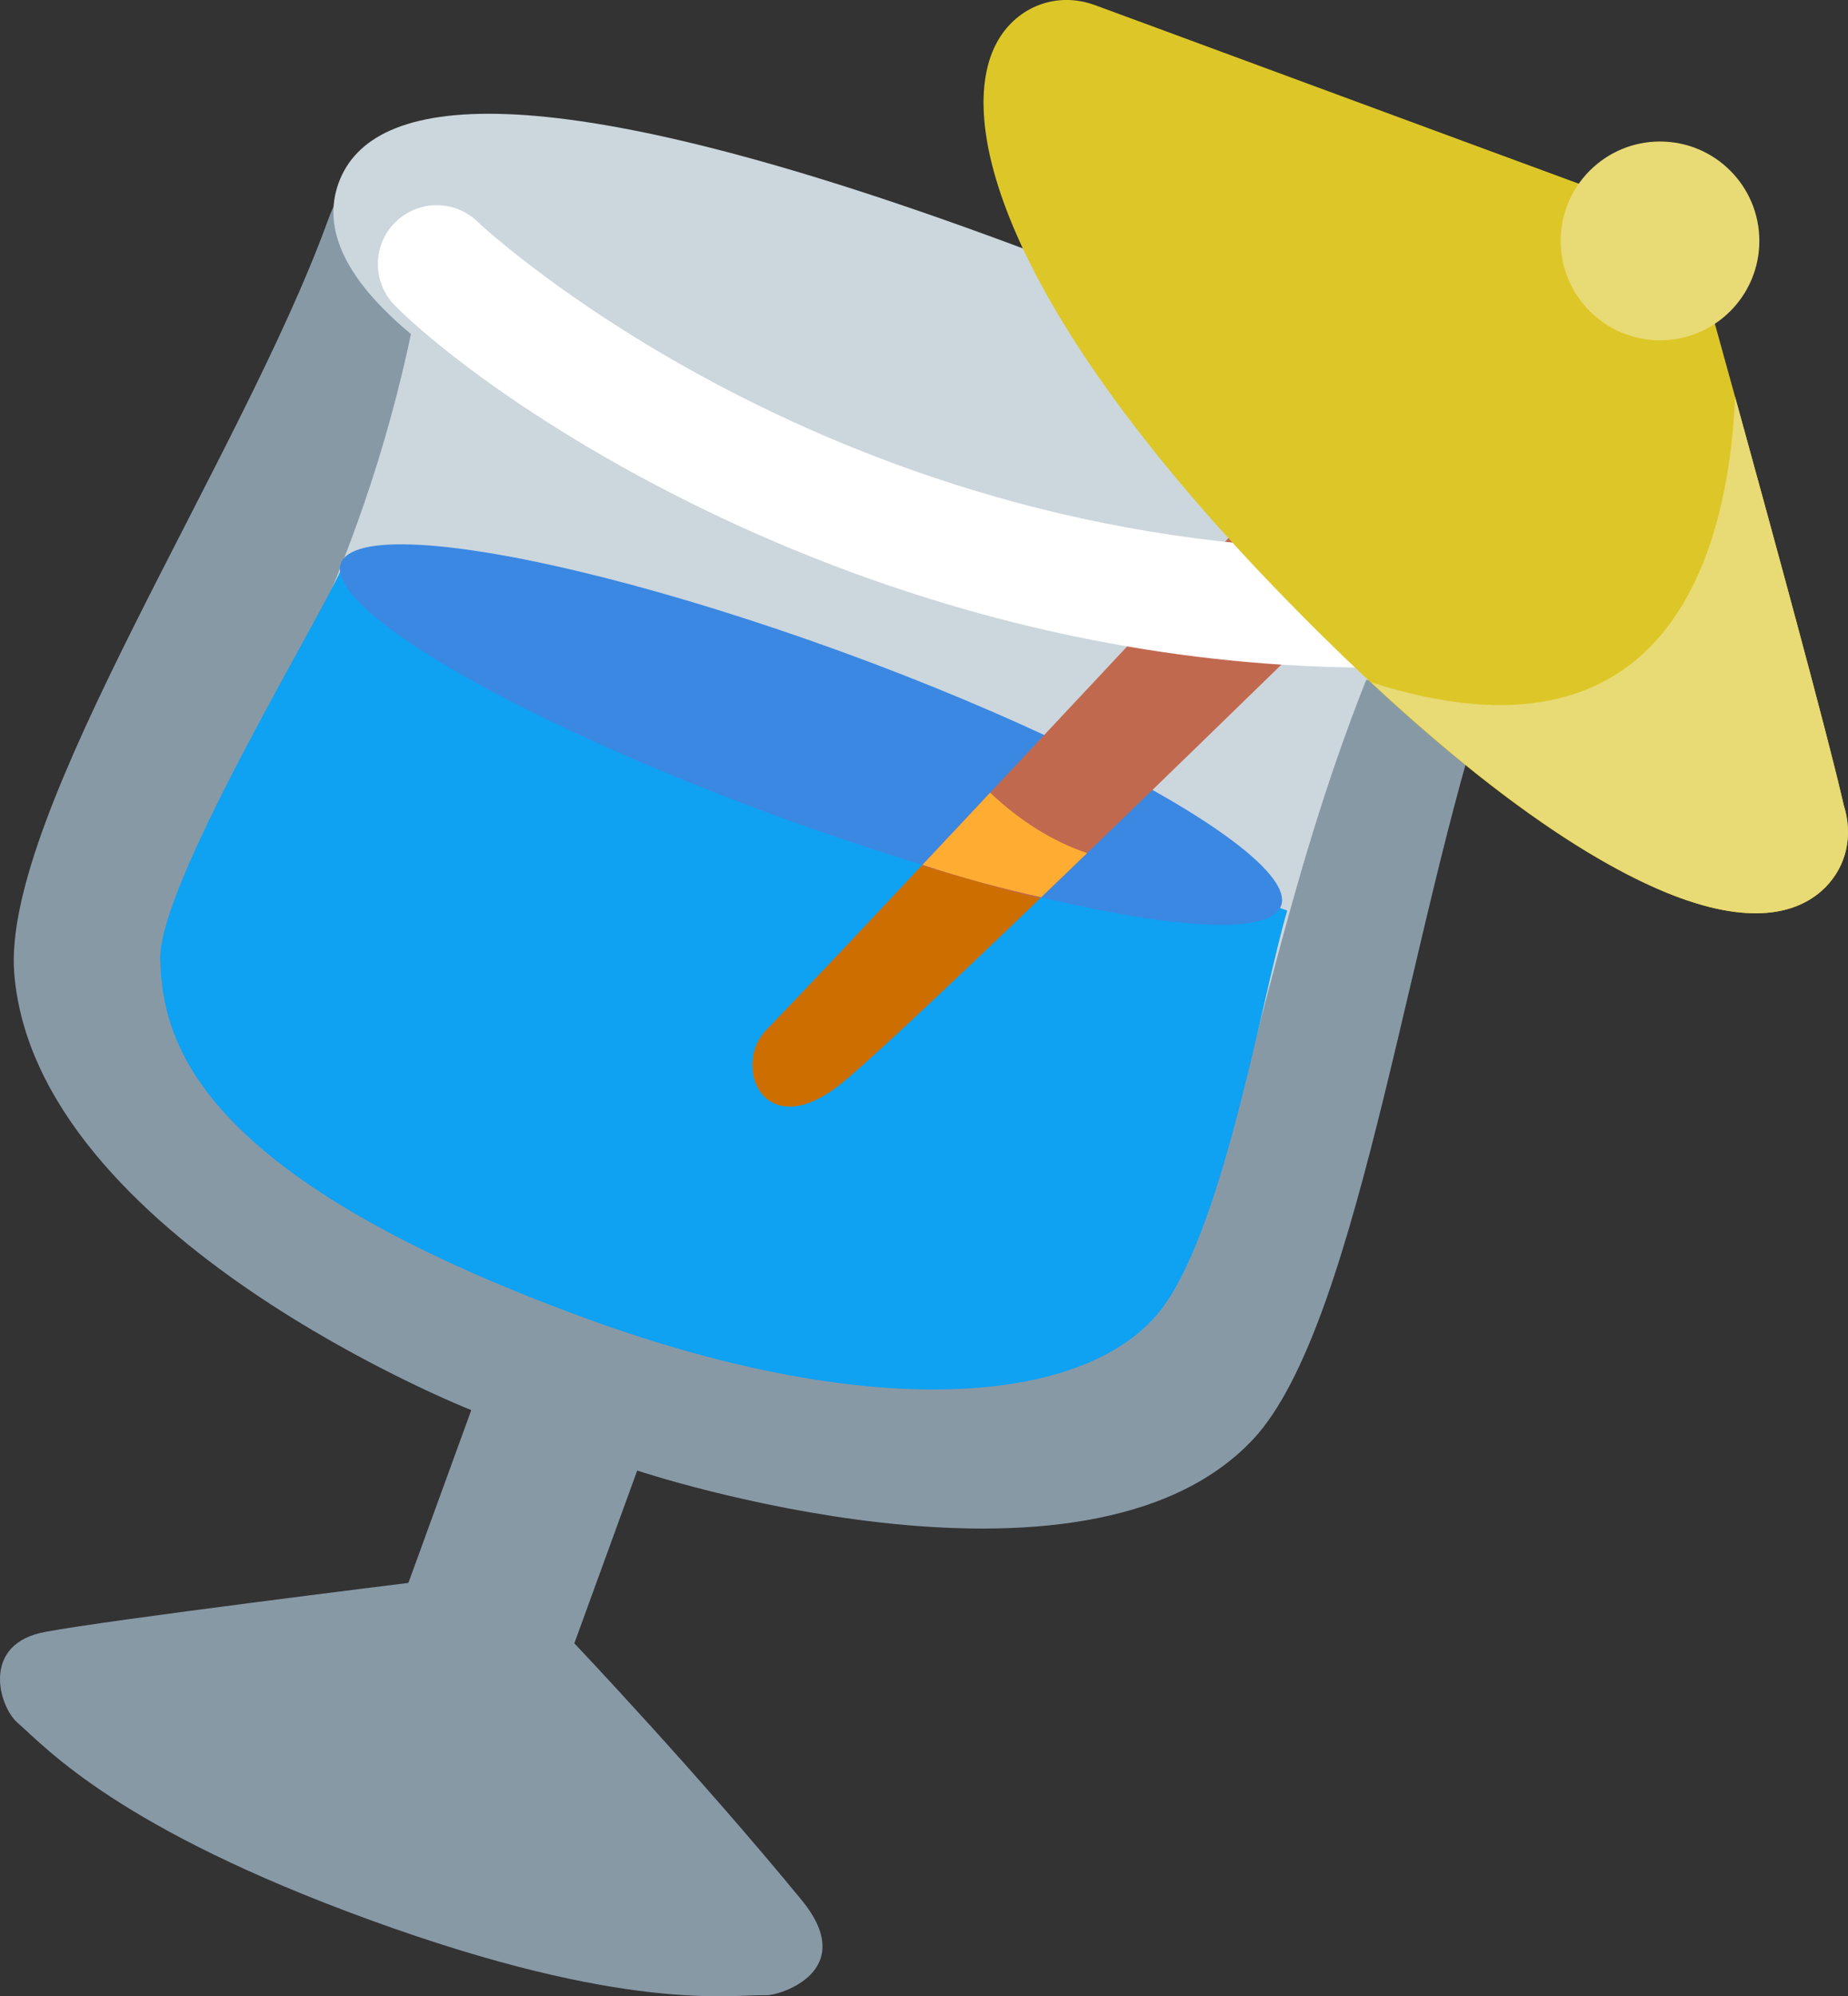 <?xml version="1.0" encoding="UTF-8"?>
<svg id="Layer_1" data-name="Layer 1" xmlns="http://www.w3.org/2000/svg" viewBox="0 0 697.75 753.39">
  <rect x="0" y="0" width="697.75" height="753.39" fill="#333333" stroke="none"/>
  <path d="M240.59,554.98s168.68,56.36,232.5-11.74c41.33-44.1,59.9-204.14,93.16-295.52,11.26-30.93-7.27-55.85-54.23-72.95L209.29,64.59c-23.49-8.55-67.53-30.77-85.67,19.07C91.06,173.12.57,307.07,5.38,367.33c8,99.92,172.56,164.85,172.56,164.85l-23.74,65.21s-113.51,14.02-136.72,18.42c-24.82,4.26-18,28.02-10.97,34.25,11.74,10.37,38.67,40.14,133.2,74.54,96.91,35.27,136.46,28.05,149.64,28.4,5.08.15,35.21-9.22,13.33-35.9-38.96-47.48-85.83-96.91-85.83-96.91l23.74-65.21h0Z" style="fill: #8899a6;"/>
  <path d="M571.51,230.53c-12.32,33.85-75.49,41.93-244.14-19.45C158.73,149.7,115.53,102.9,127.85,69.05s75.49-41.93,244.14,19.45c168.64,61.38,211.84,108.18,199.52,142.03Z" style="fill: #ccd6dd;"/>
  <path d="M162.36,84.95c-29.56,213.9-153.71,265.27-71.78,332.55,98.91,81.19,166.27,98.19,281.03,102.29,105.05,3.76,83.58-132.16,156.8-292.74,18.87-41.31-366.05-142.1-366.05-142.1Z" style="fill: #ccd6dd;"/>
  <path d="M128.96,214.68c-9.96,21.98-69.34,119.7-68.47,147.52.94,29.9,11.84,81.17,161.5,135.64,109.63,39.9,191.26,32.18,217.78-5.47,23.06-32.75,37.21-118.48,46.25-148.71" style="fill: #0fa1f2;"/>
  <ellipse cx="306.21" cy="277.23" rx="33.33" ry="188.89" transform="translate(-59.03 470.15) rotate(-70)" style="fill: #3b88e2;"/>
  <path d="M530.45,131.85s-229.39,245.48-240.7,256.45c-13.8,13.42-1.69,43.7,27.03,21.26,28.7-22.45,244.88-234.81,244.88-234.81l-31.21-42.91h0Z" style="fill: #c1694f;"/>
  <path d="M323.71,216.79c-89.6-32.61-152.55-79.34-174.56-101.44-8.66-8.7-8.63-22.77.06-31.43,8.7-8.66,22.77-8.63,31.43.06h0c1.28,1.29,136.04,126.99,346.48,123.48,12.27-.2,22.39,9.58,22.59,21.85s-9.58,22.39-21.85,22.59h0c-76.66,1.28-146.01-13.96-204.15-35.12Z" style="fill: #fff;"/>
  <path d="M373.85,299.16l-25.54,27.22c14.71,4.88,30.86,9.22,44.83,12.23l17.31-16.64c-12.97-4.46-24.93-11.82-36.61-22.81h0Z" style="fill: #ffac33;"/>
  <path d="M289.76,388.3c-13.8,13.42-1.69,43.7,27.03,21.26,9.53-7.46,39.76-35.88,75.83-70.47-12.79-3.12-29.21-7.77-44.6-12.42-19.27,20.69-38.69,41.23-58.26,61.64Z" style="fill: #cc6f00;"/>
  <path d="M696.13,303.84c-9.28-40.79-54.22-201.69-56.15-208.61-1.95-6.89-7.08-12.43-13.81-14.89-30.47-11.09-99.34-36.54-150.83-55.56-30.87-11.4-55.51-20.51-62.03-22.88-13.53-4.93-27.87-.09-35.7,12.05-18.27,28.35-.71,101.22,108.99,213.32,72.68,74.25,120.5,101.7,147.84,111.65h.02c30.78,11.21,46.75,3.99,54.73-4.03,8.01-8.1,10.54-19.6,6.93-31.06h0Z" style="fill: #ddc728;"/>
  <path d="M517.73,257.52c55.39,51.57,93.54,72.95,116.72,81.38h.02c30.78,11.21,46.75,3.99,54.73-4.03,8.02-8.08,10.57-19.56,6.94-31.03-5.94-26.12-26.49-101.42-41.02-154.08-2.63,59.98-25.95,143.49-137.38,107.75h0Z" style="fill: #e8da74;"/>
  <circle cx="626.77" cy="90.92" r="37.51" style="fill: #e8da74;"/>
</svg>